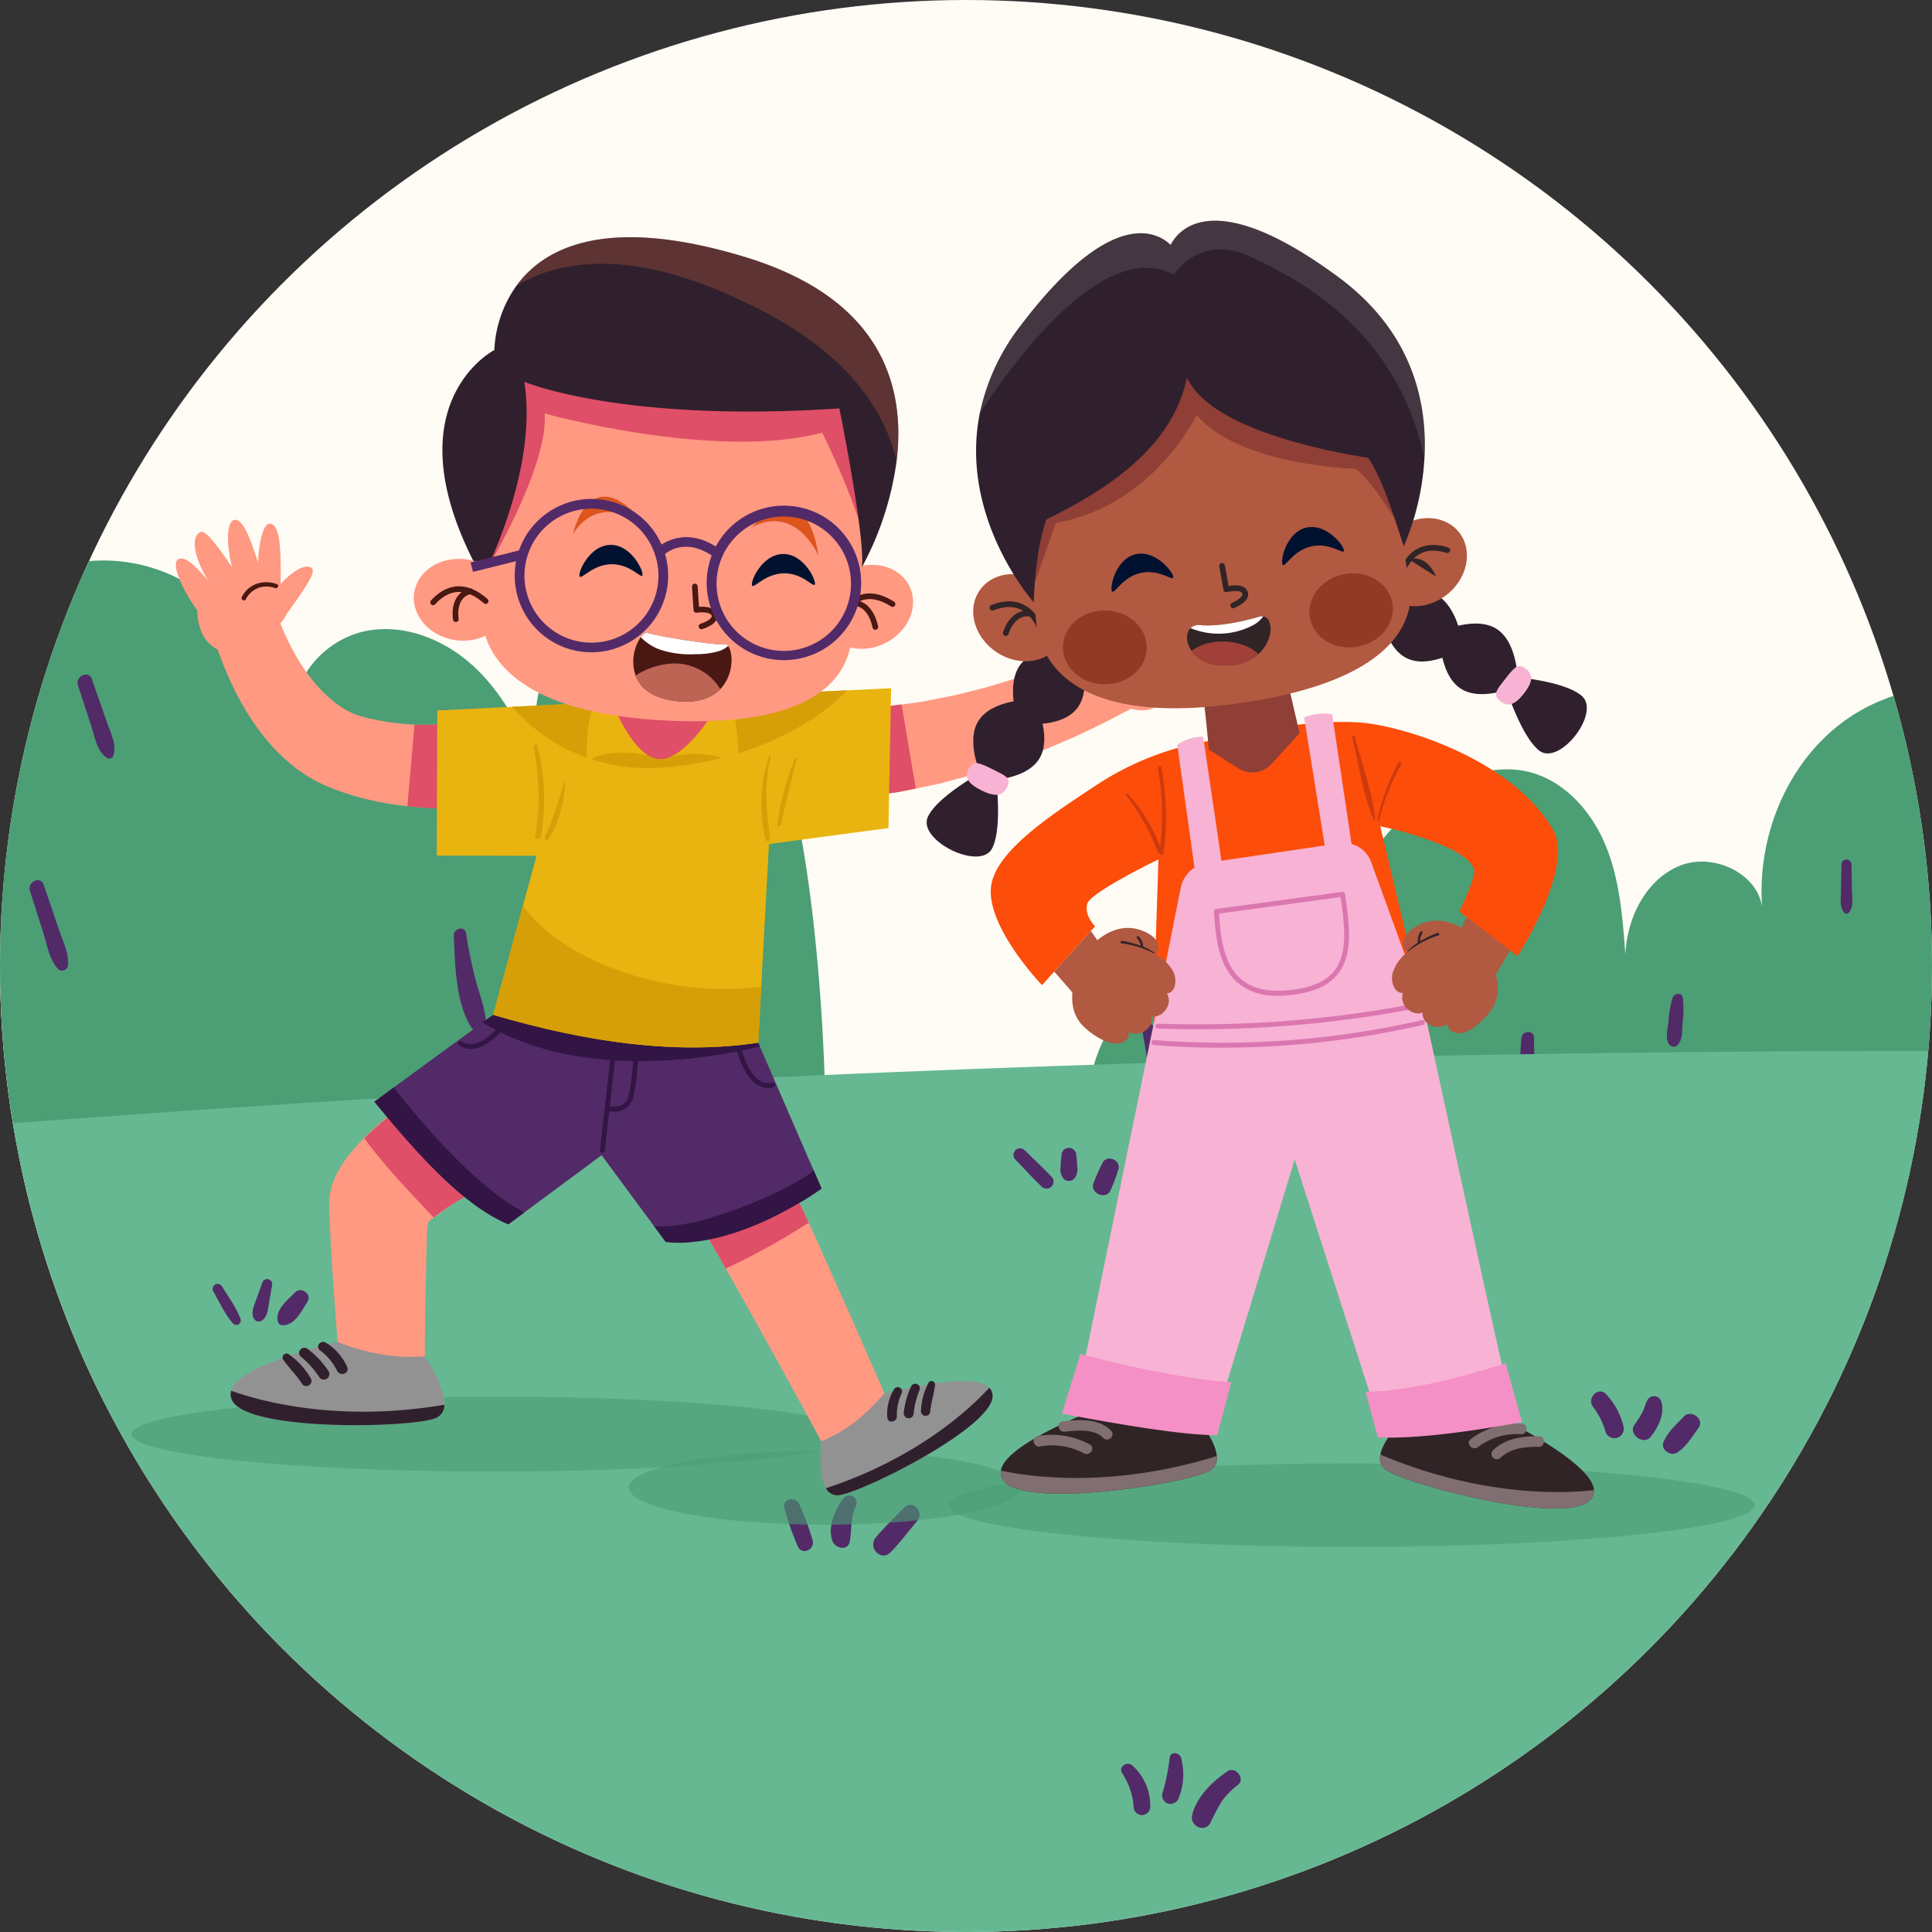 <svg id="Recurso_1" data-name="Recurso 1" xmlns="http://www.w3.org/2000/svg" xmlns:xlink="http://www.w3.org/1999/xlink" width="400" height="400" viewBox="0 0 400 400">
  <rect x="0" y="0" width="400" height="400" fill="#333333" stroke="none"/>
  <defs>
    <clipPath id="clip-path">
      <circle id="Elipse_8251" data-name="Elipse 8251" cx="200" cy="200" r="200" fill="none"/>
    </clipPath>
    <clipPath id="clip-path-2">
      <rect id="Rectángulo_373478" data-name="Rectángulo 373478" width="1188.665" height="792.443" fill="none"/>
    </clipPath>
  </defs>
  <g id="Capa_2" data-name="Capa 2" transform="translate(0 0)">
    <g id="OBJECTS">
      <g id="Grupo_1063967" data-name="Grupo 1063967" clip-path="url(#clip-path)">
        <g id="Grupo_1063966" data-name="Grupo 1063966" transform="translate(-332.936 -391.917)">
          <g id="Grupo_1063950" data-name="Grupo 1063950">
            <rect id="Rectángulo_373477" data-name="Rectángulo 373477" width="1188.665" height="792.443" fill="#fffcf5"/>
            <g id="Grupo_1063949" data-name="Grupo 1063949" clip-path="url(#clip-path-2)">
              <path id="Trazado_796677" data-name="Trazado 796677" d="M42.13,250.867c0,19.408-13.214,36.122-32.2,43.6L6.365,400.129H-340.858l-7.557-401.76v-.03a62.628,62.628,0,0,1-.825-10.211c0-30.962,22.1-56.048,49.346-56.048s49.356,25.086,49.356,56.048a61.961,61.961,0,0,1-5.737,26.259A38.868,38.868,0,0,1-246.69,30.8a40.257,40.257,0,0,1,25.245-9.128c25.464,0,46.1,25.016,46.1,55.889,0,28.775-17.927,52.468-40.994,55.551l.159,6.194a97.251,97.251,0,0,1,29.729-4.524c23.217,0,43.768,7.716,56.356,19.577,9.565-18.762,29.908-31.718,53.463-31.718,32.742,0,59.289,25.036,59.289,55.918A53.051,53.051,0,0,1-23.9,204.146a62.57,62.57,0,0,1,11.444-1.054c30.147,0,54.586,21.4,54.586,47.8Z" transform="translate(334.932 392.305)" fill="#f4ebd9"/>
            </g>
          </g>
          <g id="Grupo_1063965" data-name="Grupo 1063965">
            <g id="Grupo_1063956" data-name="Grupo 1063956" clip-path="url(#clip-path-2)">
              <g id="Grupo_1063955" data-name="Grupo 1063955" transform="translate(239.339 507.958)">
                <g id="Grupo_1063952" data-name="Grupo 1063952" transform="translate(318.672 26.062)">
                  <path id="Trazado_796678" data-name="Trazado 796678" d="M226.37,230.974a34.389,34.389,0,0,1,51.623-29.7,43.905,43.905,0,0,1,21.138-36.848c5.488-3.241,12.051-5.26,18.275-3.888,7.537,1.67,13.3,8.074,16.266,15.2s3.569,14.974,4.136,22.67c.348-7.6,4.275-15.551,11.335-18.374s16.744,1.869,17.052,9.466c-1.342-14.457,4.464-29.679,15.9-38.628s28.367-10.738,40.875-3.361c16.2,9.565,21.447,30.5,22.1,49.3A173.783,173.783,0,0,1,432.2,268.617c-.527,1.273-1.422,2.764-2.794,2.615s-.646-2.983.318-2.008" transform="translate(-226.37 -142.92)" fill="#4c9e75"/>
                  <g id="Grupo_1063951" data-name="Grupo 1063951" transform="translate(11.443 35.839)">
                    <path id="Trazado_796679" data-name="Trazado 796679" d="M385.627,185.821l-.109-5.856a1.035,1.035,0,0,0-2.068,0l-.109,5.856c-.03,1.531-.308,2.9.666,4.156a.69.69,0,0,0,.974,0c.964-1.243.686-2.625.666-4.156Z" transform="translate(-238.71 -178.965)" fill="#522a68"/>
                    <path id="Trazado_796680" data-name="Trazado 796680" d="M318.483,188.237c-.03-1.561-.159-3.112-.259-4.673a1.159,1.159,0,0,0-2.317,0c-.1,1.561-.229,3.112-.259,4.673-.03,1.382-.278,2.774.418,4.007a1.164,1.164,0,0,0,2,0c.686-1.243.447-2.625.418-4.007Z" transform="translate(-238.323 -178.985)" fill="#522a68"/>
                    <path id="Trazado_796681" data-name="Trazado 796681" d="M350.381,207.716c-.229-1.153-1.73-.875-2.078,0a19.752,19.752,0,0,0-.865,5c-.179,1.551-.746,3.212.089,4.613a1.152,1.152,0,0,0,1.79.229c1.114-1.253.895-2.9,1.014-4.514a20.427,20.427,0,0,0,.05-5.339Z" transform="translate(-238.503 -179.125)" fill="#522a68"/>
                    <path id="Trazado_796682" data-name="Trazado 796682" d="M380.684,229.7c.04-2.138.08-4.285.119-6.423.03-1.551-2.307-1.531-2.4,0-.119,2.138-.249,4.285-.368,6.423-.1,1.78-.487,3.54.368,5.16a.9.9,0,0,0,1.541,0c.964-1.541.7-3.4.726-5.16Z" transform="translate(-238.679 -179.212)" fill="#522a68"/>
                    <path id="Trazado_796683" data-name="Trazado 796683" d="M319.593,221.214c-.149-1.69-.2-3.381-.179-5.071s-2.446-1.641-2.605,0a49.114,49.114,0,0,0-.239,5.409c.03,1.521-.109,3.062,1.014,4.186a1.171,1.171,0,0,0,1.82-.239C320.209,224.167,319.722,222.7,319.593,221.214Z" transform="translate(-238.329 -179.17)" fill="#522a68"/>
                    <path id="Trazado_796684" data-name="Trazado 796684" d="M258.516,213.575c-.179-1.829-.487-3.639-.766-5.459-.149-.994-1.71-.726-1.72.229,0,2.018-.02,4.017.08,6.035a14.036,14.036,0,0,0,.656,4.952c.368.865,1.72.557,1.929-.249C259.162,217.323,258.695,215.375,258.516,213.575Z" transform="translate(-237.983 -179.128)" fill="#522a68"/>
                    <path id="Trazado_796685" data-name="Trazado 796685" d="M241.28,219.742c-.328-1.879-.666-3.758-.994-5.638-.278-1.571-2.655-.9-2.386.656.3,1.76.607,3.51.9,5.27a14.293,14.293,0,0,0,1.2,4.643.924.924,0,0,0,1.67-.219,13.745,13.745,0,0,0-.4-4.713Z" transform="translate(-237.879 -179.161)" fill="#522a68"/>
                  </g>
                </g>
                <g id="Grupo_1063954" data-name="Grupo 1063954">
                  <path id="Trazado_796686" data-name="Trazado 796686" d="M170.24,238.957c.736-18.9-2.366-68.486-10.659-85.389-4.305-8.78-10.122-17.32-18.722-21.765s-20.482-3.48-26.378,4.325c-4.862,6.443-4.524,15.332-3.957,23.415-2.963-7.646-6.841-15.123-12.767-20.7s-14.2-9.038-22.163-7.606-15.083,8.541-15.143,16.774c-5.29-11.564-13.353-22.351-24.658-27.87S9.613,115.517.744,124.595c-9.4,9.615-9.744,24.738-9.5,38.27a18.448,18.448,0,0,0-22.471-1.68,19.231,19.231,0,0,0-6.8,21.864A52.7,52.7,0,0,0-66.7,175.86c-4.087.169-8.322.885-11.663,3.281-3.609,2.585-5.737,6.781-7.457,10.917a108.957,108.957,0,0,0-7.228,57.062" transform="translate(94.134 -116.709)" fill="#4c9e75"/>
                  <g id="Grupo_1063953" data-name="Grupo 1063953" transform="translate(99.717 23.621)">
                    <path id="Trazado_796687" data-name="Trazado 796687" d="M135.794,154.436c-.716-2.7-1.074-5.478-1.521-8.233-.259-1.591-2.824-1.571-2.893.109a35.821,35.821,0,0,0,.955,9.257c.567,2.535,1.094,5.459,3.241,7.109a1.188,1.188,0,0,0,1.859-.835c.388-2.516-1-5-1.641-7.4Z" transform="translate(-6.872 -140.491)" fill="#522a68"/>
                    <path id="Trazado_796688" data-name="Trazado 796688" d="M123.876,191.787c-.457-2.118-.925-4.246-1.382-6.363-.388-1.77-3.142-1.312-2.784.477.428,2.128.845,4.256,1.273,6.383.348,1.75.348,3.878,1.611,5.21a1.092,1.092,0,0,0,1.839-.3c.646-1.76-.169-3.639-.547-5.419Z" transform="translate(-6.805 -140.716)" fill="#522a68"/>
                    <path id="Trazado_796689" data-name="Trazado 796689" d="M150.029,205.408l-1.879-7.616c-.547-2.217-4.027-1.67-3.54.607.517,2.436,1.044,4.862,1.561,7.3.288,1.362.716,4.106,2.754,3.739,1.9-.338,1.412-2.774,1.1-4.027Z" transform="translate(-6.948 -140.785)" fill="#522a68"/>
                    <path id="Trazado_796690" data-name="Trazado 796690" d="M101.152,212.54c-.249-3.013-1.521-6.065-2.257-9.008-.756-3.013-1.382-6.035-1.849-9.118-.259-1.7-2.605-1.173-2.545.437.219,5.826.388,13.542,3.44,18.693a1.708,1.708,0,0,0,3.221-.994Z" transform="translate(-6.661 -140.768)" fill="#522a68"/>
                    <path id="Trazado_796691" data-name="Trazado 796691" d="M22.245,150.383,19.113,141.4c-.676-1.929-3.5-.587-2.873,1.322.925,2.844,1.859,5.687,2.784,8.521.736,2.257,1.114,4.971,3.122,6.423a.945.945,0,0,0,1.422-.418C24.273,154.917,23.02,152.61,22.245,150.383Z" transform="translate(-6.213 -140.465)" fill="#522a68"/>
                    <path id="Trazado_796692" data-name="Trazado 796692" d="M12.156,193.283q-1.536-4.534-3.082-9.068c-.646-1.909-3.43-.577-2.834,1.3.915,2.854,1.82,5.717,2.734,8.571.8,2.5,1.243,5.488,2.983,7.487a1.235,1.235,0,0,0,2.158-.656c.209-2.635-1.133-5.17-1.969-7.636Z" transform="translate(-6.156 -140.71)" fill="#522a68"/>
                  </g>
                </g>
              </g>
            </g>
            <g id="Grupo_1063964" data-name="Grupo 1063964" transform="translate(0 609.512)">
              <path id="Trazado_796693" data-name="Trazado 796693" d="M853.815,401.778H-334.85V269.956A5282.14,5282.14,0,0,1,853.815,238.527V401.778Z" transform="translate(334.85 -218.847)" fill="#66b892"/>
              <g id="Grupo_1063963" data-name="Grupo 1063963" transform="translate(376.932 20.042)">
                <g id="Grupo_1063957" data-name="Grupo 1063957" transform="translate(11.966 126.204)">
                  <path id="Trazado_796694" data-name="Trazado 796694" d="M62.256,373.506,59.541,367c-.785-1.889-3.917-1.074-3.132.855.945,2.307,1.889,4.623,2.834,6.93.726,1.77,1.143,3.977,2.883,4.991a1.115,1.115,0,0,0,1.621-.656c.537-1.969-.746-3.818-1.491-5.618Z" transform="translate(-56.284 -365.933)" fill="#522a68"/>
                  <path id="Trazado_796695" data-name="Trazado 796695" d="M71.075,367.806a22.807,22.807,0,0,0-2.068,5.518c-.358,1.611-.984,3.838.1,5.24a1.278,1.278,0,0,0,2.158,0c.935-1.213.616-2.933.855-4.395a19.05,19.05,0,0,1,1.511-4.882c.776-1.69-1.67-3.192-2.555-1.481Z" transform="translate(-56.354 -365.939)" fill="#522a68"/>
                  <path id="Trazado_796696" data-name="Trazado 796696" d="M81.942,372.889a11.03,11.03,0,0,0-4.773,7.03c-.418,2.346,3.192,3.351,3.609.994a9.249,9.249,0,0,1,3-5.648c1.283-1.124-.418-3.361-1.839-2.376Z" transform="translate(-56.403 -365.971)" fill="#522a68"/>
                </g>
                <g id="Grupo_1063958" data-name="Grupo 1063958" transform="translate(0 27.161)">
                  <path id="Trazado_796697" data-name="Trazado 796697" d="M50.086,274.708c-.845-2.426-2.565-4.663-3.888-6.871a1.041,1.041,0,0,0-1.8,1.044c1.293,2.217,2.426,4.792,4.146,6.711a.922.922,0,0,0,1.531-.885Z" transform="translate(-44.249 -266.326)" fill="#522a68"/>
                  <path id="Trazado_796698" data-name="Trazado 796698" d="M54.628,267.046c-.457,1.253-.9,2.506-1.362,3.758-.4,1.1-.974,2.356-.5,3.5a1.169,1.169,0,0,0,1.909.507c.974-.756,1.094-2.108,1.283-3.261.219-1.312.447-2.635.666-3.947a1.042,1.042,0,0,0-2.008-.547Z" transform="translate(-44.297 -266.32)" fill="#522a68"/>
                  <path id="Trazado_796699" data-name="Trazado 796699" d="M61.439,269.107c-1.521,1.541-4.3,3.679-3.55,6.125a.95.95,0,0,0,.885.666c2.545.179,4.047-3.043,5.21-4.832,1-1.551-1.273-3.251-2.545-1.959Z" transform="translate(-44.326 -266.334)" fill="#522a68"/>
                </g>
                <g id="Grupo_1063959" data-name="Grupo 1063959" transform="translate(165.807)">
                  <path id="Trazado_796700" data-name="Trazado 796700" d="M218.944,245.036c-1.8-1.909-3.729-3.7-5.6-5.538a1.368,1.368,0,0,0-1.939,1.929c1.829,1.879,3.6,3.828,5.5,5.638A1.439,1.439,0,0,0,218.944,245.036Z" transform="translate(-211.009 -239.004)" fill="#522a68"/>
                  <path id="Trazado_796701" data-name="Trazado 796701" d="M224.29,242.888c-.02-.805-.119-1.621-.2-2.426a1.523,1.523,0,0,0-3.042,0c-.08.805-.179,1.611-.2,2.426a3.123,3.123,0,0,0,.636,2.535,1.555,1.555,0,0,0,2.168,0A3.123,3.123,0,0,0,224.29,242.888Z" transform="translate(-211.066 -239.004)" fill="#522a68"/>
                  <path id="Trazado_796702" data-name="Trazado 796702" d="M229.579,242.125a37.43,37.43,0,0,0-1.9,4.285c-.706,2.028,2.585,3.45,3.52,1.472a36.383,36.383,0,0,0,1.651-4.385c.616-1.9-2.366-3.192-3.271-1.372Z" transform="translate(-211.104 -239.017)" fill="#522a68"/>
                </g>
                <g id="Grupo_1063960" data-name="Grupo 1063960" transform="translate(285.426 50.451)">
                  <path id="Trazado_796703" data-name="Trazado 796703" d="M338.031,297.058a14.349,14.349,0,0,0-3.569-6.692c-1.621-1.839-4.216.815-2.675,2.665a15.028,15.028,0,0,1,2.506,5.051,1.945,1.945,0,0,0,3.748-1.024Z" transform="translate(-331.316 -289.745)" fill="#522a68"/>
                  <path id="Trazado_796704" data-name="Trazado 796704" d="M345.886,291.814a1.562,1.562,0,0,0-2.814-.368c-.487.835-.646,1.8-1.114,2.655a19.6,19.6,0,0,1-1.591,2.525c-1.422,1.889,1.8,4.385,3.311,2.535C345.22,297.272,346.712,294.319,345.886,291.814Z" transform="translate(-331.366 -289.751)" fill="#522a68"/>
                  <path id="Trazado_796705" data-name="Trazado 796705" d="M350.605,294.967c-1.561,1.631-3.361,3.182-4.226,5.3-.646,1.581,1.5,3,2.834,2.168,1.909-1.193,3.122-3.351,4.434-5.14s-1.551-3.9-3.042-2.337Z" transform="translate(-331.402 -289.772)" fill="#522a68"/>
                </g>
                <g id="Grupo_1063961" data-name="Grupo 1063961" transform="translate(188.127 125.355)">
                  <path id="Trazado_796706" data-name="Trazado 796706" d="M235.757,367.618c-1.084-.964-2.923.268-2.088,1.6a14.7,14.7,0,0,1,2.267,5.906c.109.964,0,1.939.945,2.526a1.661,1.661,0,0,0,1.74,0,1.68,1.68,0,0,0,.855-1.481,11.124,11.124,0,0,0-3.709-8.551Z" transform="translate(-233.458 -365.092)" fill="#522a68"/>
                  <path id="Trazado_796707" data-name="Trazado 796707" d="M245.887,365.935c-.338-1.024-2.128-1.253-2.327,0a40.688,40.688,0,0,1-1.511,7.4,1.738,1.738,0,0,0,.457,1.71,1.444,1.444,0,0,0,1.253.517,1.837,1.837,0,0,0,1.7-1.293A13.225,13.225,0,0,0,245.887,365.935Z" transform="translate(-233.506 -365.079)" fill="#522a68"/>
                  <path id="Trazado_796708" data-name="Trazado 796708" d="M255.558,368.838c-3.092,2.058-6.493,5.379-7.328,9.128-.487,2.2,2.6,3.689,3.768,1.581a49.266,49.266,0,0,1,2.287-4.365,16.181,16.181,0,0,1,3.44-3.55c1.591-1.243-.487-3.917-2.168-2.794Z" transform="translate(-233.542 -365.099)" fill="#522a68"/>
                </g>
                <g id="Grupo_1063962" data-name="Grupo 1063962" transform="translate(118.325 71.97)">
                  <path id="Trazado_796709" data-name="Trazado 796709" d="M169.216,320.81a56.2,56.2,0,0,0-2.774-7.537c-.716-1.889-3.758-1.124-3.092.845a58.229,58.229,0,0,0,2.824,7.964c.895,1.74,3.43.487,3.042-1.273Z" transform="translate(-163.255 -311.392)" fill="#522a68"/>
                  <path id="Trazado_796710" data-name="Trazado 796710" d="M175.525,312.086c-1.7,2.287-3.291,6.015-2.138,8.859.6,1.462,3.162,1.979,3.53,0,.467-2.526.1-4.882,1.263-7.308a1.539,1.539,0,0,0-2.655-1.551Z" transform="translate(-163.31 -311.387)" fill="#522a68"/>
                  <path id="Trazado_796711" data-name="Trazado 796711" d="M188.193,313.956c-1.929,2.028-4.047,3.987-5.827,6.145-1.74,2.118,1.094,5.111,3.082,3.062,1.959-2.018,3.679-4.335,5.488-6.493,1.571-1.869-.994-4.554-2.734-2.724Z" transform="translate(-163.361 -311.398)" fill="#522a68"/>
                </g>
              </g>
            </g>
          </g>
        </g>
      </g>
      <g id="Grupo_1064013" data-name="Grupo 1064013" transform="translate(27.215 45.695)">
        <g id="Grupo_1063987" data-name="Grupo 1063987" transform="translate(0 3.423)">
          <g id="Grupo_1063968" data-name="Grupo 1063968" transform="translate(0 240.028)">
            <path id="Trazado_796712" data-name="Trazado 796712" d="M175.179,286.505c0,4.3-33.537,7.765-74.909,7.765s-74.909-3.48-74.909-7.765,33.537-7.765,74.909-7.765S175.179,282.22,175.179,286.505Z" transform="translate(-25.36 -278.74)" fill="#4c9e75" opacity="0.61"/>
            <path id="Trazado_796713" data-name="Trazado 796713" d="M210.113,297.656c0,4.246-18.175,7.686-40.6,7.686s-40.6-3.44-40.6-7.686,18.175-7.686,40.6-7.686S210.113,293.41,210.113,297.656Z" transform="translate(-25.952 -278.804)" fill="#4c9e75" opacity="0.61"/>
          </g>
          <g id="Grupo_1063986" data-name="Grupo 1063986" transform="translate(9.189)">
            <g id="Grupo_1063970" data-name="Grupo 1063970" transform="translate(106.317 189.588)">
              <g id="Grupo_1063969" data-name="Grupo 1063969" transform="translate(27.138 47.21)">
                <path id="Trazado_796714" data-name="Trazado 796714" d="M172.837,299.1c5.4-.855,32.105-14.308,31.628-20.671a2.443,2.443,0,0,0-.676-1.541c-1.81-1.939-7.736-1.521-13.2-.607s-10.48,2.317-10.48,2.317l-11.056,9.108s-.9,6.9.915,9.983a2.633,2.633,0,0,0,2.854,1.422Z" transform="translate(-168.824 -275.492)" fill="#929293"/>
                <path id="Trazado_796715" data-name="Trazado 796715" d="M172.844,299.112c5.4-.855,32.105-14.308,31.628-20.671a2.443,2.443,0,0,0-.676-1.541c-4.087,4.474-15.093,14.656-33.816,20.8a2.633,2.633,0,0,0,2.854,1.422Z" transform="translate(-168.83 -275.5)" fill="#30202d"/>
                <path id="Trazado_796716" data-name="Trazado 796716" d="M182.74,283.064a9.924,9.924,0,0,1,1.362-5.777.9.9,0,0,1,1.67.656,10.552,10.552,0,0,0-1.044,4.753c.129,1.332-1.829,1.72-1.989.368Z" transform="translate(-168.903 -275.499)" fill="#30202d"/>
                <path id="Trazado_796717" data-name="Trazado 796717" d="M186.18,282.076a17.245,17.245,0,0,1,1.491-5.4.956.956,0,0,1,1.78.7,17.319,17.319,0,0,0-1.233,4.9,1.029,1.029,0,1,1-2.048-.2Z" transform="translate(-168.923 -275.495)" fill="#30202d"/>
                <path id="Trazado_796718" data-name="Trazado 796718" d="M189.76,281.665a13.569,13.569,0,0,1,1.6-5.866.729.729,0,0,1,1.312.507c-.219,1.869-.825,3.649-.994,5.548a.964.964,0,1,1-1.919-.189Z" transform="translate(-168.943 -275.492)" fill="#30202d"/>
              </g>
              <path id="Trazado_796719" data-name="Trazado 796719" d="M181.928,277.8c-4.226,4.763-7.815,7.716-13.085,9.913,0,0-4.484-8.322-9.058-16.6s-9.207-16.515-9.207-16.515l-1.511-2.655-.03-.06-7.5-13.1,18.006-10.758,6.662,14.338.05.089,1.273,2.794s3.639,8.123,7.278,16.257c3.569,8.153,7.129,16.306,7.129,16.306Z" transform="translate(-141.53 -228.01)" fill="#ff9982"/>
              <path id="Trazado_796720" data-name="Trazado 796720" d="M166.238,242.447a136.946,136.946,0,0,1-17.181,9.485l-.03-.06-7.5-13.1,18.006-10.758,6.662,14.338.05.089Z" transform="translate(-141.53 -228.01)" fill="#df4f67"/>
            </g>
            <g id="Grupo_1063972" data-name="Grupo 1063972" transform="translate(11.351 175.47)">
              <g id="Grupo_1063971" data-name="Grupo 1063971" transform="translate(0 52.717)">
                <path id="Trazado_796721" data-name="Trazado 796721" d="M88.178,283.236c-5.767,1.949-39.085,2.635-41.919-3.908a2.77,2.77,0,0,1-.139-1.869c.776-2.854,6.831-5.528,12.7-7.467S70.35,266.83,70.35,266.83l15.63,3.231s4.474,6.334,4.285,10.3a2.909,2.909,0,0,1-2.078,2.874Z" transform="translate(-46.018 -266.83)" fill="#929293"/>
                <path id="Trazado_796722" data-name="Trazado 796722" d="M88.178,283.3c-5.767,1.949-39.085,2.635-41.919-3.908a2.77,2.77,0,0,1-.139-1.869c6.353,2.287,22.491,6.592,44.136,2.9a2.909,2.909,0,0,1-2.078,2.874Z" transform="translate(-46.018 -266.891)" fill="#30202d"/>
                <path id="Trazado_796723" data-name="Trazado 796723" d="M70.255,272.56a11.142,11.142,0,0,0-4.345-4.991c-1.054-.736-2.337.607-1.312,1.511a11.633,11.633,0,0,1,3.5,4.146c.567,1.382,2.695.746,2.158-.666Z" transform="translate(-46.122 -266.833)" fill="#30202d"/>
                <path id="Trazado_796724" data-name="Trazado 796724" d="M66.345,273.362a19,19,0,0,0-4.285-4.544c-1.1-.845-2.5.686-1.392,1.621a19.817,19.817,0,0,1,3.758,4.186,1.142,1.142,0,1,0,1.909-1.253Z" transform="translate(-46.1 -266.84)" fill="#30202d"/>
                <path id="Trazado_796725" data-name="Trazado 796725" d="M62.617,274.821a15.349,15.349,0,0,0-4.623-4.961.809.809,0,0,0-1.024,1.183c1.183,1.73,2.714,3.172,3.858,4.961A1.073,1.073,0,1,0,62.617,274.821Z" transform="translate(-46.08 -266.847)" fill="#30202d"/>
              </g>
              <path id="Trazado_796726" data-name="Trazado 796726" d="M68.26,267.034a43.106,43.106,0,0,0,13.274,3.082c1.084.05,2.168.04,3.241-.01.229-.01,1.352.07,1.531-.109.04-.04-.01-.229,0-.278a6.559,6.559,0,0,0,.02-1.531c.01-1.034.02-2.078.04-3.112q.075-7.129.259-14.258c.06-2.436.05-4.912.249-7.338a3.365,3.365,0,0,1,.288-1.322,2.769,2.769,0,0,1,.994-.825c1.6-1.064,3.072-2.287,4.723-3.311a57.532,57.532,0,0,1,5.638-3.112c-3.48-6.96-6.96-13.95-10.032-21.1-6.582,3.858-13.244,8.61-17.967,14.7a20.612,20.612,0,0,0-3.291,5.807c-.845,2.426-.666,4.991-.577,7.517.2,5.359.577,10.718.945,16.068.219,3.042.437,6.095.686,9.137Z" transform="translate(-46.136 -213.81)" fill="#ff9982"/>
              <path id="Trazado_796727" data-name="Trazado 796727" d="M73.82,224.847c4.285,5.926,9.416,11.146,14.4,16.465l.03-.03s.447-.368,1.263-.974,2.038-1.452,3.391-2.277,2.784-1.641,3.868-2.217,1.77-.895,1.77-.895-2.615-5.22-5.13-10.49c-1.263-2.635-2.5-5.28-3.41-7.268s-1.491-3.331-1.491-3.331-.259.149-.716.418c-.437.258-1.044.636-1.76,1.094-1.442.915-3.321,2.187-5.14,3.54s-3.589,2.794-4.872,3.937-2.1,1.959-2.1,1.959l-.089.08Z" transform="translate(-46.177 -213.81)" fill="#df4f67"/>
            </g>
            <g id="Grupo_1063973" data-name="Grupo 1063973" transform="translate(0 58.501)">
              <path id="Trazado_796728" data-name="Trazado 796728" d="M57.449,115.817s1.67-2.307,3.212-4.574c1.531-2.3,2.953-4.574,1.949-5.18s-2.6.189-3.927,1.193a17.4,17.4,0,0,0-2.386,2.227s.07-2.963-.04-5.976c-.139-3.023-.428-6.085-1.959-6.522-1.044-.318-1.82,1.621-2.217,3.748a27.477,27.477,0,0,0-.447,4.325s-.666-2.227-1.541-4.474S48.132,96.1,46.85,96.17c-1.3.089-1.581,2.575-1.4,5a30.669,30.669,0,0,0,.776,4.792s-1.3-1.939-2.724-3.858c-1.432-1.9-3-3.848-3.878-3.381-1.571.865-1.243,3.48-.418,5.777a23.337,23.337,0,0,0,2.1,4.3,31.826,31.826,0,0,0-2.426-2.675c-1.312-1.273-2.854-2.446-3.848-1.74s-.1,3.46,1.163,5.926a37.556,37.556,0,0,0,2.864,4.663,11.882,11.882,0,0,0,.487,3.3,7.249,7.249,0,0,0,3.768,4.782c2.108.935,5.27.01,8.054-1.571s5.28-3.778,6.095-5.657Z" transform="translate(-34.602 -96.168)" fill="#ff9982"/>
              <path id="Trazado_796729" data-name="Trazado 796729" d="M55.568,109.558a6.064,6.064,0,0,0-4.126-.07,5.051,5.051,0,0,0-.994.467,5.42,5.42,0,0,0-2.108,2.277.482.482,0,0,0,.219.646.471.471,0,0,0,.636-.219,4.7,4.7,0,0,1,1.75-1.909,4.855,4.855,0,0,1,.825-.4,5.077,5.077,0,0,1,3.45.03.494.494,0,0,0,.616-.259.421.421,0,0,0-.249-.577Z" transform="translate(-34.68 -96.243)" fill="#4a1813"/>
              <path id="Trazado_796730" data-name="Trazado 796730" d="M93.233,138.272q.865,7.7,1.72,15.391l.239,2.177c-9.724.607-19.8-.527-28.874-4.226-11.285-4.6-18.424-16.018-22.461-26.995-.109-.308-.607-1.253-.418-1.481.169-.209.8-.338,1.054-.447q2.252-.955,4.514-1.909c2.426-1.024,4.852-2.018,7.288-3.023,2.416,5.876,5.727,11.772,10.7,15.869a19.41,19.41,0,0,0,3.8,2.525,20.811,20.811,0,0,0,4.434,1.362A51.579,51.579,0,0,0,84.3,138.7a52.7,52.7,0,0,0,8.939-.428Z" transform="translate(-34.652 -96.292)" fill="#ff9982"/>
              <path id="Trazado_796731" data-name="Trazado 796731" d="M93.459,138.39l1.969,17.569s-.815.05-2.028.129c-1.213.05-2.814.1-4.385.05-3.152-.07-6.2-.437-6.2-.437l1.481-16.893s2.347.119,4.653.01c1.153-.04,2.287-.149,3.132-.249s1.392-.179,1.392-.179Z" transform="translate(-34.877 -96.41)" fill="#df4f67"/>
            </g>
            <g id="Grupo_1063974" data-name="Grupo 1063974" transform="translate(140.043 70.319)">
              <path id="Trazado_796732" data-name="Trazado 796732" d="M227.708,119.8s.447-2.973,1.084-5.846c.626-2.913,1.472-5.648,2.675-5.4,1.223.278,1.75,2.068,1.939,3.818a17.757,17.757,0,0,1,.02,3.43s.567-.557,1.422-1.392,2.048-1.9,3.251-2.973c2.476-2.088,5.071-4.047,6.493-3.172.974.577.01,2.555-1.352,4.355a24.615,24.615,0,0,1-2.018,2.4c-.587.636-1,1.044-1,1.044s.547-.278,1.382-.666,1.979-.885,3.152-1.342c2.356-.9,4.852-1.641,5.687-.6.845,1.064-.885,3.013-2.864,4.574a27.912,27.912,0,0,1-2.834,1.979c-.805.5-1.352.805-1.352.805s.6-.089,1.5-.229c.9-.119,2.118-.278,3.351-.408,2.466-.219,5.041-.368,5.3.636a2.6,2.6,0,0,1-1,2.486,11.2,11.2,0,0,1-3.052,1.849,27.38,27.38,0,0,1-3.192,1.074,14.222,14.222,0,0,1-1.472.328s.457-.03,1.153-.05a24.757,24.757,0,0,1,2.555.02c1.879.129,3.838.5,4.007,1.75s-2.486,2.456-5.16,3.212c-1.342.378-2.675.686-3.679.865s-1.68.259-1.68.259a12.4,12.4,0,0,1-2.615,2.008,7.226,7.226,0,0,1-5.936.736c-2.177-.845-4-3.719-5.071-6.89s-1.432-6.6-.646-8.67Z" transform="translate(-175.747 -108.055)" fill="#ff9982"/>
              <path id="Trazado_796733" data-name="Trazado 796733" d="M234.056,116.47a6.244,6.244,0,0,1,3.082,3.023,6.091,6.091,0,0,1,.378,1.084,5.651,5.651,0,0,1-.159,3.221.5.5,0,0,1-.636.308.492.492,0,0,1-.308-.626,4.93,4.93,0,0,0,.139-2.685,4.856,4.856,0,0,0-.308-.9,5.2,5.2,0,0,0-2.555-2.535.5.5,0,0,1-.259-.646.452.452,0,0,1,.626-.239Z" transform="translate(-175.781 -108.103)" fill="#4a1813"/>
              <path id="Trazado_796734" data-name="Trazado 796734" d="M175.46,135.464l1.422,18.364,5.9-.835c.736-.109,1.472-.209,2.158-.308s1.312-.259,1.859-.358c1.084-.219,1.81-.368,1.81-.368s.746-.149,2.038-.418c.646-.139,1.432-.3,2.337-.487s1.889-.487,2.983-.776c2.168-.607,4.753-1.193,7.4-2.108,1.332-.437,2.714-.885,4.106-1.332s2.774-1.024,4.176-1.531c1.382-.537,2.794-1.034,4.136-1.6s2.655-1.143,3.937-1.69q.955-.418,1.879-.805l1.76-.835c1.143-.547,2.227-1.064,3.221-1.541,2-.955,3.6-1.859,4.753-2.436l1.79-.935-6.135-13.274s-.616.3-1.71.776-2.645,1.193-4.534,1.969c-3.8,1.521-8.869,3.51-14.079,5.031-1.3.378-2.585.815-3.868,1.143s-2.555.646-3.788.955c-2.436.676-4.773,1.034-6.741,1.452-.984.189-1.889.388-2.695.517-.805.109-1.511.209-2.1.288l-1.82.249s-.636.089-1.591.219c-.477.06-1.034.159-1.631.209s-1.243.089-1.879.139l-5.1.378Z" transform="translate(-175.45 -108.136)" fill="#ff9982"/>
              <path id="Trazado_796735" data-name="Trazado 796735" d="M175.46,135.535l1.422,18.364,5.9-.835c.736-.109,1.472-.209,2.158-.308s1.312-.259,1.859-.358c1.084-.219,1.81-.368,1.81-.368l-2.943-17.43s-.636.089-1.591.219c-.477.06-1.034.159-1.631.209s-1.243.089-1.879.139l-5.1.378Z" transform="translate(-175.45 -108.207)" fill="#df4f67"/>
            </g>
            <path id="Trazado_796736" data-name="Trazado 796736" d="M168.538,235.223c-8.541,6.254-19.577,9.615-32.274,11.046l-13.274-17.957-15.978,11.832-3.341,2.476c-9.187-3.858-18.454-14.049-27.731-25.394l4.007-2.933,18.424-13.473,2.177-1.581,54.855,5.767.348.8,12.777,29.421Z" transform="translate(-34.838 -38.257)" fill="#522a68"/>
            <path id="Trazado_796737" data-name="Trazado 796737" d="M155.89,205.8c-7.139,1.79-36.391,7.944-57.38-4.971l2.177-1.581,54.855,5.767.348.8Z" transform="translate(-34.967 -38.257)" fill="#321544"/>
            <g id="Grupo_1063976" data-name="Grupo 1063976" transform="translate(58.436 158.626)">
              <g id="Grupo_1063975" data-name="Grupo 1063975" transform="translate(29.375 2.264)">
                <path id="Trazado_796738" data-name="Trazado 796738" d="M123.328,227.815a.5.5,0,0,1-.408-.547l3.092-27.671a.5.5,0,0,1,.557-.447.49.49,0,0,1,.447.557l-3.092,27.671a.5.5,0,0,1-.557.447h-.03Z" transform="translate(-122.917 -199.147)" fill="#321544"/>
                <path id="Trazado_796739" data-name="Trazado 796739" d="M124.845,219.165c-.159-.03-.308-.07-.447-.1a.509.509,0,0,1-.348-.616.518.518,0,0,1,.616-.348c.139.04,3.3.895,4.156-1.959.974-3.281,1.581-16.316,1.581-16.455a.5.5,0,0,1,1,.05c-.02.537-.607,13.294-1.621,16.694a4.056,4.056,0,0,1-4.942,2.744Z" transform="translate(-122.923 -199.147)" fill="#321544"/>
              </g>
              <path id="Trazado_796740" data-name="Trazado 796740" d="M157.172,214.328a4.571,4.571,0,0,1-1.79-.766c-3.758-2.655-4.822-10.818-4.862-11.166a.5.5,0,0,1,.437-.557.5.5,0,0,1,.557.438c0,.08,1.054,8.074,4.444,10.47a3.337,3.337,0,0,0,2.774.567.5.5,0,0,1,.209.984,4.314,4.314,0,0,1-1.78.04Z" transform="translate(-93.7 -196.898)" fill="#321544"/>
              <path id="Trazado_796741" data-name="Trazado 796741" d="M95.219,206.236a4.315,4.315,0,0,1-1.621-.666.5.5,0,0,1-.139-.7.507.507,0,0,1,.7-.139,3.443,3.443,0,0,0,3.162.328c3.729-1.253,7.417-7.04,7.716-7.785a.5.5,0,0,1,.994.07c.03.666-3.51,6.035-7.04,8.054a5.577,5.577,0,0,1-3.778.845Z" transform="translate(-93.373 -196.87)" fill="#321544"/>
            </g>
            <path id="Trazado_796742" data-name="Trazado 796742" d="M156.114,193.084l-.626,11.544c-16.535,2.516-35.029.07-54.855-5.767l6.145-22.57,2.814-10.35-20.651-.05.1-30.047,15.481-.756,69.331-3.4L183,131.23l-.547,28.954-24.738,3.311-1.6,29.59Z" transform="translate(-34.912 -37.868)" fill="#e9b40f"/>
            <path id="Trazado_796743" data-name="Trazado 796743" d="M173.941,131.68c-5.329,5.926-19.16,14.626-38.121,15.978A37.19,37.19,0,0,1,104.61,135.08l69.331-3.4Z" transform="translate(-35.002 -37.871)" fill="#d69f07"/>
            <g id="Grupo_1063977" data-name="Grupo 1063977" transform="translate(85.061 92.249)">
              <path id="Trazado_796744" data-name="Trazado 796744" d="M134.756,145.869c.626-.646-12.051-3.072-14.566,1.094,0,0-.746-14.208,4.4-16.346s7.9,3.192,7.9,3.192l2.257,12.061Z" transform="translate(-120.152 -130.111)" fill="#e9b40f"/>
              <path id="Trazado_796745" data-name="Trazado 796745" d="M136.42,145.831s3.888-13.393,4.8-13.612,7.517.02,8.879,2.287,1.67,12.6,1.67,12.6a19.568,19.568,0,0,0-15.362-1.273Z" transform="translate(-120.245 -130.123)" fill="#e9b40f"/>
              <path id="Trazado_796746" data-name="Trazado 796746" d="M125.22,133.67s4.206,11.315,9.565,12.22,11.842-9.993,11.842-9.993L125.22,133.67Z" transform="translate(-120.181 -130.132)" fill="#df4f67"/>
            </g>
            <g id="Grupo_1063985" data-name="Grupo 1063985" transform="translate(49.263)">
              <g id="Grupo_1063979" data-name="Grupo 1063979" transform="translate(84.187 67.818)">
                <path id="Trazado_796747" data-name="Trazado 796747" d="M187.99,113.653c-.249,4.792-4.743,8.939-10.032,9.267s-9.376-3.3-9.128-8.093,4.743-8.939,10.042-9.267,9.376,3.3,9.128,8.093Z" transform="translate(-168.819 -105.539)" fill="#ff9982"/>
                <g id="Grupo_1063978" data-name="Grupo 1063978" transform="translate(3.729 6.512)">
                  <path id="Trazado_796748" data-name="Trazado 796748" d="M172.57,117.29c.457-.587,3.391-8.531,11.206-3.589" transform="translate(-172.57 -112.089)" fill="none" stroke="#4a1813" stroke-linecap="round" stroke-linejoin="round" stroke-width="1.17"/>
                  <path id="Trazado_796749" data-name="Trazado 796749" d="M180.222,118.451s-.815-5.131-4.832-4.981" transform="translate(-172.586 -112.097)" fill="none" stroke="#4a1813" stroke-linecap="round" stroke-linejoin="round" stroke-width="1.17"/>
                </g>
              </g>
              <path id="Trazado_796750" data-name="Trazado 796750" d="M180.808,89.908a42.819,42.819,0,1,0-83.719,9.734,36.371,36.371,0,0,1,1.2,13.622c-.7,8.282,4.087,22.043,36.629,24.082,33.12,2.078,39.7-9.476,39.95-17.8A50.652,50.652,0,0,1,178,102.695,42.729,42.729,0,0,0,180.8,89.908Z" transform="translate(-84.212 -37.372)" fill="#ff9982"/>
              <path id="Trazado_796751" data-name="Trazado 796751" d="M99.15,106.52s12.965-21.4,12.18-32.6c0,0,35.237,9.843,57.47,3.967,0,0,8.282,16.764,9.227,24.857,0,0,8.8-31.738-1.939-38.459s-60.641-13.035-65.036-8.392S92.468,93.733,99.15,106.52Z" transform="translate(-84.224 -37.428)" fill="#df4f67"/>
              <path id="Trazado_796752" data-name="Trazado 796752" d="M176.961,105.637c.736-6.2-4.663-32.871-4.663-32.871-44.971,3.043-65.225-5.5-65.225-5.5,2.953,18.533-8.67,40.626-8.67,40.626-20-35.695,2.456-47.209,2.456-47.209a24.832,24.832,0,0,1,4.554-13.274c5.707-7.885,18.543-14.775,47.477-5.946,28.606,8.73,33.07,27.2,31.27,42.1a64.169,64.169,0,0,1-7.189,22.073Z" transform="translate(-84.182 -37.331)" fill="#30202d"/>
              <path id="Trazado_796753" data-name="Trazado 796753" d="M184.237,83.564c-3.132-12.438-12.478-25.394-37.9-35.655-20.93-8.441-33.885-4.743-40.845-.5,5.707-7.885,18.543-14.775,47.477-5.946C181.573,50.2,186.037,68.67,184.237,83.564Z" transform="translate(-84.27 -37.331)" fill="#b15941" opacity="0.35"/>
              <g id="Grupo_1063980" data-name="Grupo 1063980" transform="translate(45.436 81.893)">
                <path id="Trazado_796754" data-name="Trazado 796754" d="M147.856,131.363c-1.76,1.82-4.673,3.013-9.237,2.446-4.961-.607-7.358-2.784-8.282-5.26a9.009,9.009,0,0,1,1.064-7.934c.5-.676,1.034-1.024,1.462-.875,1.81.656,14.3,2.655,15.889,2.337a.751.751,0,0,1,.736.358c1.064,1.312,1.253,5.956-1.631,8.929Z" transform="translate(-129.846 -119.696)" fill="#4a1813"/>
                <path id="Trazado_796755" data-name="Trazado 796755" d="M147.859,131.4c-1.76,1.82-4.673,3.013-9.237,2.446-4.961-.607-7.358-2.784-8.282-5.26a15.539,15.539,0,0,1,7.865-2.5,11.1,11.1,0,0,1,8.949,4.256,11.444,11.444,0,0,1,.706,1.054Z" transform="translate(-129.848 -119.732)" fill="#bd6455"/>
                <path id="Trazado_796756" data-name="Trazado 796756" d="M149.5,122.424a4.95,4.95,0,0,1-1.959,1.084,16.6,16.6,0,0,1-4.733.616,19.914,19.914,0,0,1-7.576-1,10.735,10.735,0,0,1-3.818-2.516c.5-.676,1.034-1.024,1.462-.875,1.81.656,14.3,2.655,15.889,2.337A.751.751,0,0,1,149.5,122.424Z" transform="translate(-129.855 -119.696)" fill="#fff"/>
              </g>
              <g id="Grupo_1063982" data-name="Grupo 1063982" transform="translate(0 66.585)">
                <path id="Trazado_796757" data-name="Trazado 796757" d="M84.568,114.849c1.561,4.534,7.02,7.288,12.2,6.145s8.1-5.747,6.552-10.291-7.02-7.288-12.2-6.145-8.113,5.747-6.552,10.291Z" transform="translate(-84.148 -104.3)" fill="#ff9982"/>
                <g id="Grupo_1063981" data-name="Grupo 1063981" transform="translate(3.999 6.272)">
                  <path id="Trazado_796758" data-name="Trazado 796758" d="M99.057,113.086c-.6-.437-5.618-5.508-10.887.259" transform="translate(-88.17 -110.608)" fill="none" stroke="#4a1813" stroke-linecap="round" stroke-linejoin="round" stroke-width="1.17"/>
                  <path id="Trazado_796759" data-name="Trazado 796759" d="M92.91,116.837s-.885-4.842,3.013-5.807" transform="translate(-88.197 -110.61)" fill="none" stroke="#4a1813" stroke-linecap="round" stroke-linejoin="round" stroke-width="1.17"/>
                </g>
              </g>
              <path id="Trazado_796760" data-name="Trazado 796760" d="M142.67,110.05l.318,4.852s3.221-.487,3.719,1-2.655,2.416-2.655,2.416" transform="translate(-84.483 -37.747)" fill="none" stroke="#4a1813" stroke-linecap="round" stroke-linejoin="round" stroke-width="1.17"/>
              <path id="Trazado_796761" data-name="Trazado 796761" d="M168.321,103.583s-4.454-10.708-13.811-5.906C154.51,97.677,165.7,85.686,168.321,103.583Z" transform="translate(-84.551 -37.654)" fill="#dd541d"/>
              <path id="Trazado_796762" data-name="Trazado 796762" d="M132.174,97.057s-9.336-6.88-14.884,2.058C117.29,99.115,120.7,83.077,132.174,97.057Z" transform="translate(-84.338 -37.64)" fill="#dd541d"/>
              <g id="Grupo_1063983" data-name="Grupo 1063983" transform="translate(34.292 63.692)">
                <path id="Trazado_796763" data-name="Trazado 796763" d="M154.63,109.862c.467.487,2.883-2.655,6.8-2.575,3.609.07,5.727,2.8,6.125,2.376.527-.567-2.138-6.443-6.572-6.373-4.415.07-6.93,5.986-6.353,6.582Z" transform="translate(-118.843 -101.4)" fill="#00112f"/>
                <path id="Trazado_796764" data-name="Trazado 796764" d="M118.72,107.972c.467.487,2.883-2.655,6.8-2.575,3.609.07,5.727,2.8,6.125,2.376.527-.567-2.148-6.443-6.572-6.383s-6.93,5.986-6.353,6.582Z" transform="translate(-118.638 -101.39)" fill="#00112f"/>
              </g>
              <g id="Grupo_1063984" data-name="Grupo 1063984" transform="translate(11.775 54.175)">
                <path id="Trazado_796765" data-name="Trazado 796765" d="M158.315,124.969c-.437-.08-.865-.179-1.3-.3a15.991,15.991,0,1,1,1.293.288Zm5.349-29.262a13.915,13.915,0,1,0,1.124.259c-.378-.1-.746-.189-1.124-.259Z" transform="translate(-96.273 -91.827)" fill="#522a68"/>
                <path id="Trazado_796766" data-name="Trazado 796766" d="M118.205,123.329c-.437-.08-.865-.179-1.3-.3a15.893,15.893,0,0,1-11.186-19.478,15.916,15.916,0,0,1,19.478-11.186,15.893,15.893,0,0,1,11.186,19.478h0a15.884,15.884,0,0,1-18.175,11.474Zm5.339-29.262a13.871,13.871,0,1,0,10.9,17.271h0a13.871,13.871,0,0,0-9.774-17.012c-.378-.1-.746-.189-1.124-.259Z" transform="translate(-96.043 -91.818)" fill="#522a68"/>
                <path id="Trazado_796767" data-name="Trazado 796767" d="M136.472,103.27,135.1,101.8c.06-.05,5.479-4.971,13.025.726l-1.213,1.6C140.757,99.482,136.641,103.111,136.472,103.27Z" transform="translate(-96.214 -91.863)" fill="#522a68"/>
                <rect id="Rectángulo_373480" data-name="Rectángulo 373480" width="10.788" height="2.008" transform="translate(0 13.155) rotate(-13.96)" fill="#522a68"/>
              </g>
            </g>
            <path id="Trazado_796768" data-name="Trazado 796768" d="M134.17,243.153l2.436,3.3s12.429,2.506,32.264-11.046l-1.67-3.838c-1.869,2.575-23.1,12.667-33.04,11.593Z" transform="translate(-35.171 -38.442)" fill="#321544"/>
            <path id="Trazado_796769" data-name="Trazado 796769" d="M107.021,240.231l-3.341,2.476c-9.187-3.858-18.454-14.049-27.731-25.394l4.007-2.933c4.613,5.926,16.754,20.651,27.064,25.841Z" transform="translate(-34.838 -38.344)" fill="#321544"/>
            <path id="Trazado_796770" data-name="Trazado 796770" d="M158.32,162.511c-.7-5.747-1.412-11.3.219-16.992.07-.229-.318-.358-.408-.129a30.862,30.862,0,0,0-.736,17.2c.119.567.994.527.925-.08Z" transform="translate(-35.299 -37.949)" fill="#d69f07"/>
            <path id="Trazado_796771" data-name="Trazado 796771" d="M163.559,145.779a54.674,54.674,0,0,0-3.689,13.642.375.375,0,0,0,.736.139c1.024-4.594,2.058-9.128,3.311-13.661.06-.2-.268-.308-.348-.119Z" transform="translate(-35.318 -37.951)" fill="#d69f07"/>
            <path id="Trazado_796772" data-name="Trazado 796772" d="M109.856,143.229c-.1-.4-.756-.249-.7.149.935,6.324,1.511,12.14.229,18.494a.617.617,0,0,0,1.213.219,43.659,43.659,0,0,0-.746-18.871Z" transform="translate(-35.028 -37.936)" fill="#d69f07"/>
            <path id="Trazado_796773" data-name="Trazado 796773" d="M115.606,150.85c0-.109-.149-.1-.179,0a87.08,87.08,0,0,1-3.977,11.3.465.465,0,0,0,.835.408,24.782,24.782,0,0,0,3.321-11.7Z" transform="translate(-35.041 -37.98)" fill="#d69f07"/>
            <path id="Trazado_796774" data-name="Trazado 796774" d="M156.181,193.343a65.459,65.459,0,0,1-24.708-1.9c-9.376-2.575-18.732-7.179-24.638-14.894l-6.145,22.57c19.826,5.826,38.33,8.272,54.855,5.767l.626-11.544Z" transform="translate(-34.98 -38.127)" fill="#d69f07"/>
          </g>
        </g>
        <g id="Grupo_1064012" data-name="Grupo 1064012" transform="translate(164.635)">
          <path id="Trazado_796775" data-name="Trazado 796775" d="M362.4,301.3c0,4.783-37.365,8.65-83.45,8.65s-83.45-3.878-83.45-8.65,37.365-8.65,83.45-8.65S362.4,296.528,362.4,301.3Z" transform="translate(-190.967 -35.369)" fill="#4c9e75" opacity="0.61"/>
          <g id="Grupo_1064011" data-name="Grupo 1064011">
            <g id="Grupo_1063989" data-name="Grupo 1063989" transform="translate(13.278 103.792)">
              <path id="Trazado_796776" data-name="Trazado 796776" d="M313.333,186.761l-12.041-9.247s3.4-7.02,3.112-8.521c-.974-5.131-19.031-9.128-19.458-9.118l8.849,37.057-55.909,4.4,1.124-34.6c-.239.089-14,6.781-14.715,9.137-.736,2.406,1.6,4.7,1.6,4.7l-10.987,12.18s-11.2-11.643-10.589-20.035c.557-7.6,12.727-15.352,22.62-21.884a60.539,60.539,0,0,1,22.332-8.6l14.676-2.764a70.462,70.462,0,0,1,16.2-1.124c8.531.388,31.807,7.338,40.5,22.123,4.653,7.9-7.3,26.3-7.3,26.3Z" transform="translate(-204.296 -138.277)" fill="#fc4d0a"/>
              <g id="Grupo_1063988" data-name="Grupo 1063988" transform="translate(74.824 2.83)">
                <path id="Trazado_796777" data-name="Trazado 796777" d="M280.1,141.329c-.089-.338-.626-.229-.537.119,1.342,5.538,2.187,11.742,4.375,17,.089.229.388.07.368-.139-.567-5.648-2.774-11.494-4.206-16.992Z" transform="translate(-279.55 -141.124)" fill="#ce3a0d"/>
                <path id="Trazado_796778" data-name="Trazado 796778" d="M289.115,146.769a44.6,44.6,0,0,0-4.3,11.842c-.04.209.268.328.328.109a45.13,45.13,0,0,1,4.584-11.554c.239-.418-.408-.825-.616-.408Z" transform="translate(-279.58 -141.155)" fill="#ce3a0d"/>
              </g>
              <path id="Trazado_796779" data-name="Trazado 796779" d="M239.8,147.738c-.08-.467-.805-.308-.726.159a56.711,56.711,0,0,1,.487,16.247,37.341,37.341,0,0,0-6.672-10.9c-.209-.249-.567.089-.368.338a43.726,43.726,0,0,1,6.542,11.733.363.363,0,0,0,.368.229.413.413,0,0,0,.8-.1,58.18,58.18,0,0,0-.428-17.718Z" transform="translate(-204.457 -138.33)" fill="#ce3a0d"/>
            </g>
            <g id="Grupo_1063991" data-name="Grupo 1063991" transform="translate(15.352 244.853)">
              <path id="Trazado_796780" data-name="Trazado 796780" d="M249.413,294.229c-5.528,2.734-38.876,7.895-42.615,1.71a2.766,2.766,0,0,1-.388-1.859c.4-2.963,6.115-6.463,11.742-9.207S229.3,280.15,229.3,280.15l16.117,1.143s5.349,5.747,5.687,9.764a2.935,2.935,0,0,1-1.7,3.162Z" transform="translate(-206.381 -280.15)" fill="#302427"/>
              <g id="Grupo_1063990" data-name="Grupo 1063990" transform="translate(6.799 3.471)">
                <path id="Trazado_796781" data-name="Trazado 796781" d="M229.287,285.837c-2.486-2.605-6.761-2.346-10.052-1.939-1.4.169-.915,2.327.477,2.148,2.386-.3,6.115-.646,7.944,1.273C228.631,288.343,230.272,286.871,229.287,285.837Z" transform="translate(-213.249 -283.641)" fill="#806e70"/>
                <path id="Trazado_796782" data-name="Trazado 796782" d="M224.853,288.7a16.428,16.428,0,0,0-10.8-1.73c-1.392.249-.915,2.4.477,2.148a13.962,13.962,0,0,1,9.118,1.432c1.243.666,2.456-1.183,1.2-1.849Z" transform="translate(-213.22 -283.659)" fill="#806e70"/>
              </g>
              <path id="Trazado_796783" data-name="Trazado 796783" d="M249.413,294.292c-5.528,2.734-38.876,7.895-42.615,1.71a2.766,2.766,0,0,1-.388-1.859c6.692,1.442,23.465,3.589,44.7-3.023a2.935,2.935,0,0,1-1.7,3.162Z" transform="translate(-206.381 -280.213)" fill="#806e70"/>
            </g>
            <g id="Grupo_1063993" data-name="Grupo 1063993" transform="translate(93.868 246.295)">
              <path id="Trazado_796784" data-name="Trazado 796784" d="M286.812,294.088c5.23,3.261,37.932,11.643,42.247,5.846a2.726,2.726,0,0,0,.567-1.81c-.109-2.993-5.459-7.03-10.788-10.3s-10.639-5.787-10.639-5.787l-16.157-.437s-5.886,5.2-6.612,9.167a2.938,2.938,0,0,0,1.382,3.311Z" transform="translate(-285.349 -281.6)" fill="#302427"/>
              <g id="Grupo_1063992" data-name="Grupo 1063992" transform="translate(18.378 2.728)">
                <path id="Trazado_796785" data-name="Trazado 796785" d="M318.423,287c-3.44-.05-6.88.428-9.5,2.844a1.1,1.1,0,0,0,1.481,1.631c2.187-2.018,5.051-2.317,7.9-2.277C319.726,289.217,319.845,287.02,318.423,287Z" transform="translate(-303.86 -284.358)" fill="#806e70"/>
                <path id="Trazado_796786" data-name="Trazado 796786" d="M314.747,284.37a15.7,15.7,0,0,0-10.51,3.231c-1.133.855.358,2.486,1.481,1.631a13.367,13.367,0,0,1,8.919-2.665,1.1,1.1,0,0,0,.109-2.2Z" transform="translate(-303.833 -284.343)" fill="#806e70"/>
              </g>
              <path id="Trazado_796787" data-name="Trazado 796787" d="M286.812,294.141c5.23,3.261,37.932,11.643,42.247,5.846a2.726,2.726,0,0,0,.567-1.81c-6.791.776-23.7,1.293-44.2-7.358a2.938,2.938,0,0,0,1.382,3.311Z" transform="translate(-285.349 -281.653)" fill="#806e70"/>
            </g>
            <path id="Trazado_796788" data-name="Trazado 796788" d="M248.32,132.226c.457,1.133,1.372,11.713,1.372,11.713l6.662,4.2a5.429,5.429,0,0,0,6.344-1.253l5.787-6.363-2.874-12.389-17.3,4.087Z" transform="translate(-191.269 -34.428)" fill="#8f3f36"/>
            <g id="Grupo_1064003" data-name="Grupo 1064003">
              <g id="Grupo_1063994" data-name="Grupo 1063994" transform="translate(0 88.541)">
                <path id="Trazado_796789" data-name="Trazado 796789" d="M222.1,135.478c-3.46,4.246-12.011,3-12.011,3s-2.943-8.123.517-12.369,12.011-3,12.011-3S225.564,131.232,222.1,135.478Z" transform="translate(-191.044 -122.94)" fill="#30202d"/>
                <path id="Trazado_796790" data-name="Trazado 796790" d="M214.3,145.879c-2.893,4.653-11.534,4.5-11.534,4.5s-3.957-7.686-1.064-12.339,11.534-4.5,11.534-4.5S217.195,141.226,214.3,145.879Z" transform="translate(-190.997 -123)" fill="#30202d"/>
                <path id="Trazado_796791" data-name="Trazado 796791" d="M204.522,164.451c-2.436,4.9-15.72-1.69-13.284-6.592s13.721-10.589,13.721-10.589S206.958,159.539,204.522,164.451Z" transform="translate(-190.941 -123.079)" fill="#30202d"/>
                <path id="Trazado_796792" data-name="Trazado 796792" d="M207.652,151.811c-.945,1.929-2.645,1.989-5.26.7s-3.659-2.565-2.714-4.494,2.337-1.2,4.952.089,3.967,1.78,3.023,3.709Z" transform="translate(-190.989 -123.076)" fill="#f8b2d4"/>
              </g>
              <g id="Grupo_1063995" data-name="Grupo 1063995" transform="translate(93.65 76.691)">
                <path id="Trazado_796793" data-name="Trazado 796793" d="M290.8,124.87c4.812,2.456,11.772-2.118,11.772-2.118s-.855-8.551-5.667-11.007-11.772,2.118-11.772,2.118S285.985,122.414,290.8,124.87Z" transform="translate(-285.13 -111.021)" fill="#30202d"/>
                <path id="Trazado_796794" data-name="Trazado 796794" d="M302.005,131.163c4.484,3.052,11.981-.557,11.981-.557s.219-8.561-4.265-11.613-11.981.557-11.981.557S297.521,128.111,302.005,131.163Z" transform="translate(-285.202 -111.06)" fill="#30202d"/>
                <path id="Trazado_796795" data-name="Trazado 796795" d="M318.366,144.081c4.2,3.47,13.035-7.855,8.839-11.325s-16.465-4.077-16.465-4.077,3.43,11.931,7.626,15.4Z" transform="translate(-285.276 -111.122)" fill="#30202d"/>
                <path id="Trazado_796796" data-name="Trazado 796796" d="M310.345,133.848c1.641,1.372,3.142.736,4.892-1.481s2.128-3.8.477-5.16-2.545-.149-4.285,2.068-2.724,3.212-1.084,4.574Z" transform="translate(-285.269 -111.11)" fill="#f8b2d4"/>
              </g>
              <g id="Grupo_1064002" data-name="Grupo 1064002" transform="translate(9.644)">
                <g id="Grupo_1063996" data-name="Grupo 1063996" transform="translate(0 73.161)">
                  <path id="Trazado_796797" data-name="Trazado 796797" d="M200.7,114.251c-.577,4.822,3.182,9.744,8.412,10.987s9.933-1.66,10.51-6.493-3.182-9.744-8.412-10.987-9.933,1.66-10.51,6.493Z" transform="translate(-200.641 -107.471)" fill="#b15941"/>
                  <path id="Trazado_796798" data-name="Trazado 796798" d="M214.7,119.03c-.348-.666-2.685-7.5-10.042-4.564" transform="translate(-200.664 -107.507)" fill="none" stroke="#302427" stroke-linecap="round" stroke-linejoin="round" stroke-width="1.18"/>
                  <path id="Trazado_796799" data-name="Trazado 796799" d="M207.43,119.737s1.332-4.8,5.309-3.967" transform="translate(-200.68 -107.518)" fill="none" stroke="#302427" stroke-linecap="round" stroke-linejoin="round" stroke-width="1.18"/>
                </g>
                <g id="Grupo_1063997" data-name="Grupo 1063997" transform="translate(83.38 61.566)">
                  <path id="Trazado_796800" data-name="Trazado 796800" d="M303.183,101.975c.945,4.773-2.436,9.963-7.547,11.593s-10.022-.9-10.977-5.667,2.436-9.963,7.547-11.593,10.032.9,10.977,5.667Z" transform="translate(-284.501 -95.809)" fill="#b15941"/>
                  <path id="Trazado_796801" data-name="Trazado 796801" d="M289.64,107.807c.3-.686,2.108-7.686,9.664-5.319" transform="translate(-284.53 -95.844)" fill="none" stroke="#302427" stroke-linecap="round" stroke-linejoin="round" stroke-width="1.18"/>
                  <path id="Trazado_796802" data-name="Trazado 796802" d="M296.968,107.959s-1.69-4.693-5.6-3.55" transform="translate(-284.54 -95.857)" fill="#302427"/>
                </g>
                <path id="Trazado_796803" data-name="Trazado 796803" d="M290.994,77.674a43.37,43.37,0,1,0-81.1,26.537,34.735,34.735,0,0,1,3.818,12.956c.885,8.362,8.253,21.278,41.2,16.774,35.317-4.832,37.942-18.911,35.794-27.114a31.321,31.321,0,0,1-.239-14.338,43.12,43.12,0,0,0,.527-14.815Z" transform="translate(-200.664 -33.925)" fill="#b15941"/>
                <g id="Grupo_1063998" data-name="Grupo 1063998" transform="translate(44.258 81.904)">
                  <path id="Trazado_796804" data-name="Trazado 796804" d="M259.9,124.115a9.652,9.652,0,0,1-5.3,2.237c-4.385.537-7.179-1.024-8.5-2.943-1.2-1.72-1.233-3.709-.2-4.7a2.5,2.5,0,0,1,2.048-.616c5.061.467,12.081-1.72,12.081-1.72a1.864,1.864,0,0,1,.915-.08c2.118.338,2.237,4.932-1.044,7.825Z" transform="translate(-245.154 -116.264)" fill="#302427"/>
                  <path id="Trazado_796805" data-name="Trazado 796805" d="M260.943,116.29a6.314,6.314,0,0,1-2.446,1.989,15.287,15.287,0,0,1-12.608.428,2.5,2.5,0,0,1,2.048-.616c5.061.467,12.081-1.72,12.081-1.72a1.864,1.864,0,0,1,.915-.08Z" transform="translate(-245.158 -116.264)" fill="#fff"/>
                  <path id="Trazado_796806" data-name="Trazado 796806" d="M259.9,124.145a9.652,9.652,0,0,1-5.3,2.237c-4.385.537-7.179-1.024-8.5-2.943a10.374,10.374,0,0,1,3.172-1.521,12.852,12.852,0,0,1,6.413-.01,9.422,9.422,0,0,1,2.923,1.163,6.354,6.354,0,0,1,1.293,1.064Z" transform="translate(-245.159 -116.294)" fill="#a14038"/>
                </g>
                <path id="Trazado_796807" data-name="Trazado 796807" d="M289.792,98.661s-7.02-11.892-10.072-13.284c0,0-23.912-.646-32.762-11.116,0,0-9.028,18.852-29.172,22.342l-4.773,13.582s-16.127-48.392,27.243-51.176S289.593,80.207,289.792,98.661Z" transform="translate(-200.695 -34.031)" fill="#8f3f36"/>
                <path id="Trazado_796808" data-name="Trazado 796808" d="M252.46,105.77l.865,4.852s3.192-.845,3.858.607-2.406,2.724-2.406,2.724" transform="translate(-200.938 -34.3)" fill="none" stroke="#302427" stroke-linecap="round" stroke-linejoin="round" stroke-width="1.18"/>
                <path id="Trazado_796809" data-name="Trazado 796809" d="M287.821,113.455c.746,4.146-2.476,8.2-7.189,9.048s-9.147-1.829-9.883-5.986,2.476-8.2,7.189-9.048S287.085,109.3,287.821,113.455Z" transform="translate(-201.041 -34.309)" fill="#933a25"/>
                <path id="Trazado_796810" data-name="Trazado 796810" d="M236.67,122.855c-.08,4.216-4.027,7.557-8.819,7.477s-8.61-3.579-8.531-7.8,4.027-7.557,8.819-7.477,8.61,3.579,8.531,7.8Z" transform="translate(-200.748 -34.353)" fill="#933a25"/>
                <path id="Trazado_796811" data-name="Trazado 796811" d="M294.056,83.167a53.792,53.792,0,0,1-4.265,18.136c-1.8-5.479-4.514-14.338-7.407-18.315-13.453-2.187-33.13-7.079-37.494-16.644-2.8,13.6-14.825,22.421-29.093,29.391-1.66,4.633-2.436,11.385-2.625,17.161,0,0-15.511-17.39-11.166-39.135a44.409,44.409,0,0,1,8.5-18.225c18.842-24.8,28.347-19.219,31.012-16.644,1.581-3.082,8.9-12.389,34.681,6.632,15.531,11.454,18.533,26.2,17.867,37.644Z" transform="translate(-200.645 -33.889)" fill="#30202d"/>
                <path id="Trazado_796812" data-name="Trazado 796812" d="M294.061,83.167c-5.7-27.044-26.458-37.375-36.212-41.909-10.251-4.763-15.66,3.788-15.66,3.788-13.91-7.3-31.539,15.58-40.189,28.715a44.409,44.409,0,0,1,8.5-18.225c18.842-24.8,28.347-19.219,31.012-16.644,1.581-3.082,8.9-12.389,34.681,6.632C291.724,56.977,294.727,71.722,294.061,83.167Z" transform="translate(-200.649 -33.889)" fill="#c6c6c6" opacity="0.14"/>
                <g id="Grupo_1063999" data-name="Grupo 1063999" transform="translate(61.505 53.992)">
                  <path id="Trazado_796813" data-name="Trazado 796813" d="M277.235,96.582s-6.562-9.565-14.735-2.943C262.5,93.639,270.991,79.609,277.235,96.582Z" transform="translate(-262.5 -88.192)" fill="#b15941"/>
                </g>
                <g id="Grupo_1064000" data-name="Grupo 1064000" transform="translate(25.592 59.399)">
                  <path id="Trazado_796814" data-name="Trazado 796814" d="M240.519,97.617s-10.549-4.812-14.139,5.071C226.38,102.688,226.42,86.292,240.519,97.617Z" transform="translate(-226.38 -93.629)" fill="#b15941"/>
                </g>
                <g id="Grupo_1064001" data-name="Grupo 1064001" transform="translate(28.62 63.414)">
                  <path id="Trazado_796815" data-name="Trazado 796815" d="M265.129,105.535c.557.378,2.277-3.192,6.135-3.917,3.54-.666,6.174,1.571,6.473,1.064.4-.666-3.42-5.866-7.736-4.892s-5.548,7.278-4.872,7.745Z" transform="translate(-229.629 -97.668)" fill="#00112f"/>
                  <path id="Trazado_796816" data-name="Trazado 796816" d="M229.6,111.075c.557.378,2.277-3.192,6.135-3.917,3.54-.666,6.174,1.571,6.473,1.064.4-.666-3.42-5.866-7.736-4.892S228.923,110.607,229.6,111.075Z" transform="translate(-229.426 -97.7)" fill="#00112f"/>
                </g>
              </g>
            </g>
            <path id="Trazado_796817" data-name="Trazado 796817" d="M284.492,282.436,267.32,228.983l-16.167,53.274-29-3.4,15.859-77.395,5.657-28.436a6.565,6.565,0,0,1,5.28-5.409l27.84-4.116a6.013,6.013,0,0,1,6.433,4.106l10.708,29.441s17.062,79,17.977,81.491-27.4,3.878-27.4,3.878Z" transform="translate(-191.12 -34.63)" fill="#f8b2d4"/>
            <g id="Grupo_1064004" data-name="Grupo 1064004" transform="translate(78.159 102.019)">
              <path id="Trazado_796818" data-name="Trazado 796818" d="M269.55,137.345l5,31.091L280,167.77l-4.643-31.1a10.379,10.379,0,0,0-5.8.676Z" transform="translate(-269.55 -136.495)" fill="#f8b2d4"/>
              <path id="Trazado_796819" data-name="Trazado 796819" d="M278.821,166.23a1.633,1.633,0,1,1-1.551-1.71A1.627,1.627,0,0,1,278.821,166.23Z" transform="translate(-269.584 -136.655)" fill="#f8b2d4"/>
            </g>
            <g id="Grupo_1064005" data-name="Grupo 1064005" transform="translate(51.89 106.827)">
              <path id="Trazado_796820" data-name="Trazado 796820" d="M252.9,171.536c.02-.467-4.415-30.206-4.415-30.206a9.284,9.284,0,0,0-5.359,1.68l4.146,29.5,5.638-.964Z" transform="translate(-243.13 -141.33)" fill="#f8b2d4"/>
              <path id="Trazado_796821" data-name="Trazado 796821" d="M251.631,170.44a1.672,1.672,0,1,1-1.591-1.75A1.675,1.675,0,0,1,251.631,170.44Z" transform="translate(-243.16 -141.486)" fill="#f8b2d4"/>
            </g>
            <g id="Grupo_1064006" data-name="Grupo 1064006" transform="translate(46.54 138.957)">
              <path id="Trazado_796822" data-name="Trazado 796822" d="M239.077,202.09a.512.512,0,0,1,.04-1.024,239.449,239.449,0,0,0,53.592-4.216.507.507,0,1,1,.2.994,240.317,240.317,0,0,1-53.821,4.236h0Z" transform="translate(-237.753 -173.777)" fill="#db77b0"/>
              <path id="Trazado_796823" data-name="Trazado 796823" d="M243.8,205.858q-2.8-.134-5.578-.358a.511.511,0,0,1-.467-.547.517.517,0,0,1,.547-.467,184.553,184.553,0,0,0,55.411-4.126.509.509,0,1,1,.219.994,187.4,187.4,0,0,1-50.132,4.514Z" transform="translate(-237.749 -173.797)" fill="#db77b0"/>
              <path id="Trazado_796824" data-name="Trazado 796824" d="M263.059,195.126a11.838,11.838,0,0,1-7.219-2.535c-3.937-3.271-4.763-9.088-5.061-14.874a.51.51,0,0,1,.437-.527l26.11-3.54a.5.5,0,0,1,.567.428c1.024,6.642,1.631,12.458-1.3,16.366-1.81,2.426-4.832,3.888-9.227,4.474a24.307,24.307,0,0,1-4.315.219Zm-11.235-16.992c.308,5.4,1.133,10.738,4.673,13.671,2.456,2.038,5.976,2.724,10.748,2.088,4.106-.547,6.91-1.879,8.551-4.067,2.625-3.5,2.118-8.9,1.183-15.1l-25.145,3.41Z" transform="translate(-237.823 -173.645)" fill="#db77b0"/>
            </g>
            <path id="Trazado_796825" data-name="Trazado 796825" d="M282.34,277.726l2.545,9.436c7.895.288,18.315-1.074,29.848-3.162l-3.4-12.19c-10.6,3.371-20.5,5.717-28.993,5.916Z" transform="translate(-191.464 -35.249)" fill="#f490c5"/>
            <path id="Trazado_796826" data-name="Trazado 796826" d="M254.178,275.726c-9.048-.626-19.766-2.874-31.25-5.836l-3.818,12.339c12.687,2.376,24.778,4.425,32.145,4.464l2.923-10.967Z" transform="translate(-191.102 -35.238)" fill="#f490c5"/>
            <g id="Grupo_1064008" data-name="Grupo 1064008" transform="translate(96.356 144.182)">
              <g id="Grupo_1064007" data-name="Grupo 1064007" transform="translate(0 0.744)">
                <path id="Trazado_796827" data-name="Trazado 796827" d="M306.8,185.208c-1.392-2.456-8.312-8.352-14.517-4.007-2.535,1.78-2.675,3.579-1.372,5.061a8.66,8.66,0,0,0-2.943,4.265c-.418,1.621.268,4.176,2.148,4.077a3.123,3.123,0,0,0,.03,2.018c.527,1.462,2.446,2.7,3.977,2.038.01,0,.02-.02.03-.03a2.657,2.657,0,0,0,1.611,2.6,3.366,3.366,0,0,0,3.649-.229,1.708,1.708,0,0,0,1.263,1.74c2.893,1.233,7.159-3.43,8.183-5.409,2.128-4.077.03-8.461-2.058-12.13Z" transform="translate(-287.851 -179.648)" fill="#b15941"/>
                <path id="Trazado_796828" data-name="Trazado 796828" d="M297.245,182.2a23.993,23.993,0,0,0-3.6,1.73,3.612,3.612,0,0,1,.517-1.73.229.229,0,0,0-.378-.259,3.259,3.259,0,0,0-.577,2.267,11.617,11.617,0,0,0-2.068,1.7.067.067,0,0,0,.09.1,19.744,19.744,0,0,1,6.264-3.311c.328-.129.089-.626-.239-.5Z" transform="translate(-287.87 -179.661)" fill="#302427"/>
              </g>
              <path id="Trazado_796829" data-name="Trazado 796829" d="M302.03,181.8l1.342-2.9,8.978,6.9-3.9,6.622Z" transform="translate(-287.932 -178.9)" fill="#b15941"/>
            </g>
            <g id="Grupo_1064010" data-name="Grupo 1064010" transform="translate(26.417 146.426)">
              <g id="Grupo_1064009" data-name="Grupo 1064009" transform="translate(3.72 0)">
                <path id="Trazado_796830" data-name="Trazado 796830" d="M222.96,200.847c1.372,1.75,6.423,5.558,9.038,3.808a1.706,1.706,0,0,0,.925-1.939,3.356,3.356,0,0,0,3.629-.447,2.638,2.638,0,0,0,1.1-2.844c.01,0,.02.02.03.02,1.621.368,3.281-1.2,3.54-2.734a3.081,3.081,0,0,0-.348-1.989c1.869-.239,2.068-2.883,1.362-4.395a8.684,8.684,0,0,0-3.669-3.659c1-1.7.537-3.44-2.277-4.723-6.9-3.142-12.617,3.937-13.542,6.6-1.372,3.987-2.635,8.68.209,12.309Z" transform="translate(-221.251 -181.157)" fill="#b15941"/>
                <path id="Trazado_796831" data-name="Trazado 796831" d="M231.678,183.834a25.04,25.04,0,0,1,3.858,1.034,3.834,3.834,0,0,0-.825-1.611.232.232,0,0,1,.328-.328,3.23,3.23,0,0,1,.984,2.118,11.552,11.552,0,0,1,2.347,1.293c.07.05,0,.169-.07.119a19.625,19.625,0,0,0-6.761-2.1C231.191,184.292,231.33,183.765,231.678,183.834Z" transform="translate(-221.309 -181.166)" fill="#302427"/>
              </g>
              <path id="Trazado_796832" data-name="Trazado 796832" d="M226.886,184.325l-1.79-2.535-7.586,8.4,5.011,5.747Z" transform="translate(-217.51 -181.16)" fill="#b15941"/>
            </g>
          </g>
        </g>
      </g>
    </g>
  </g>
</svg>
